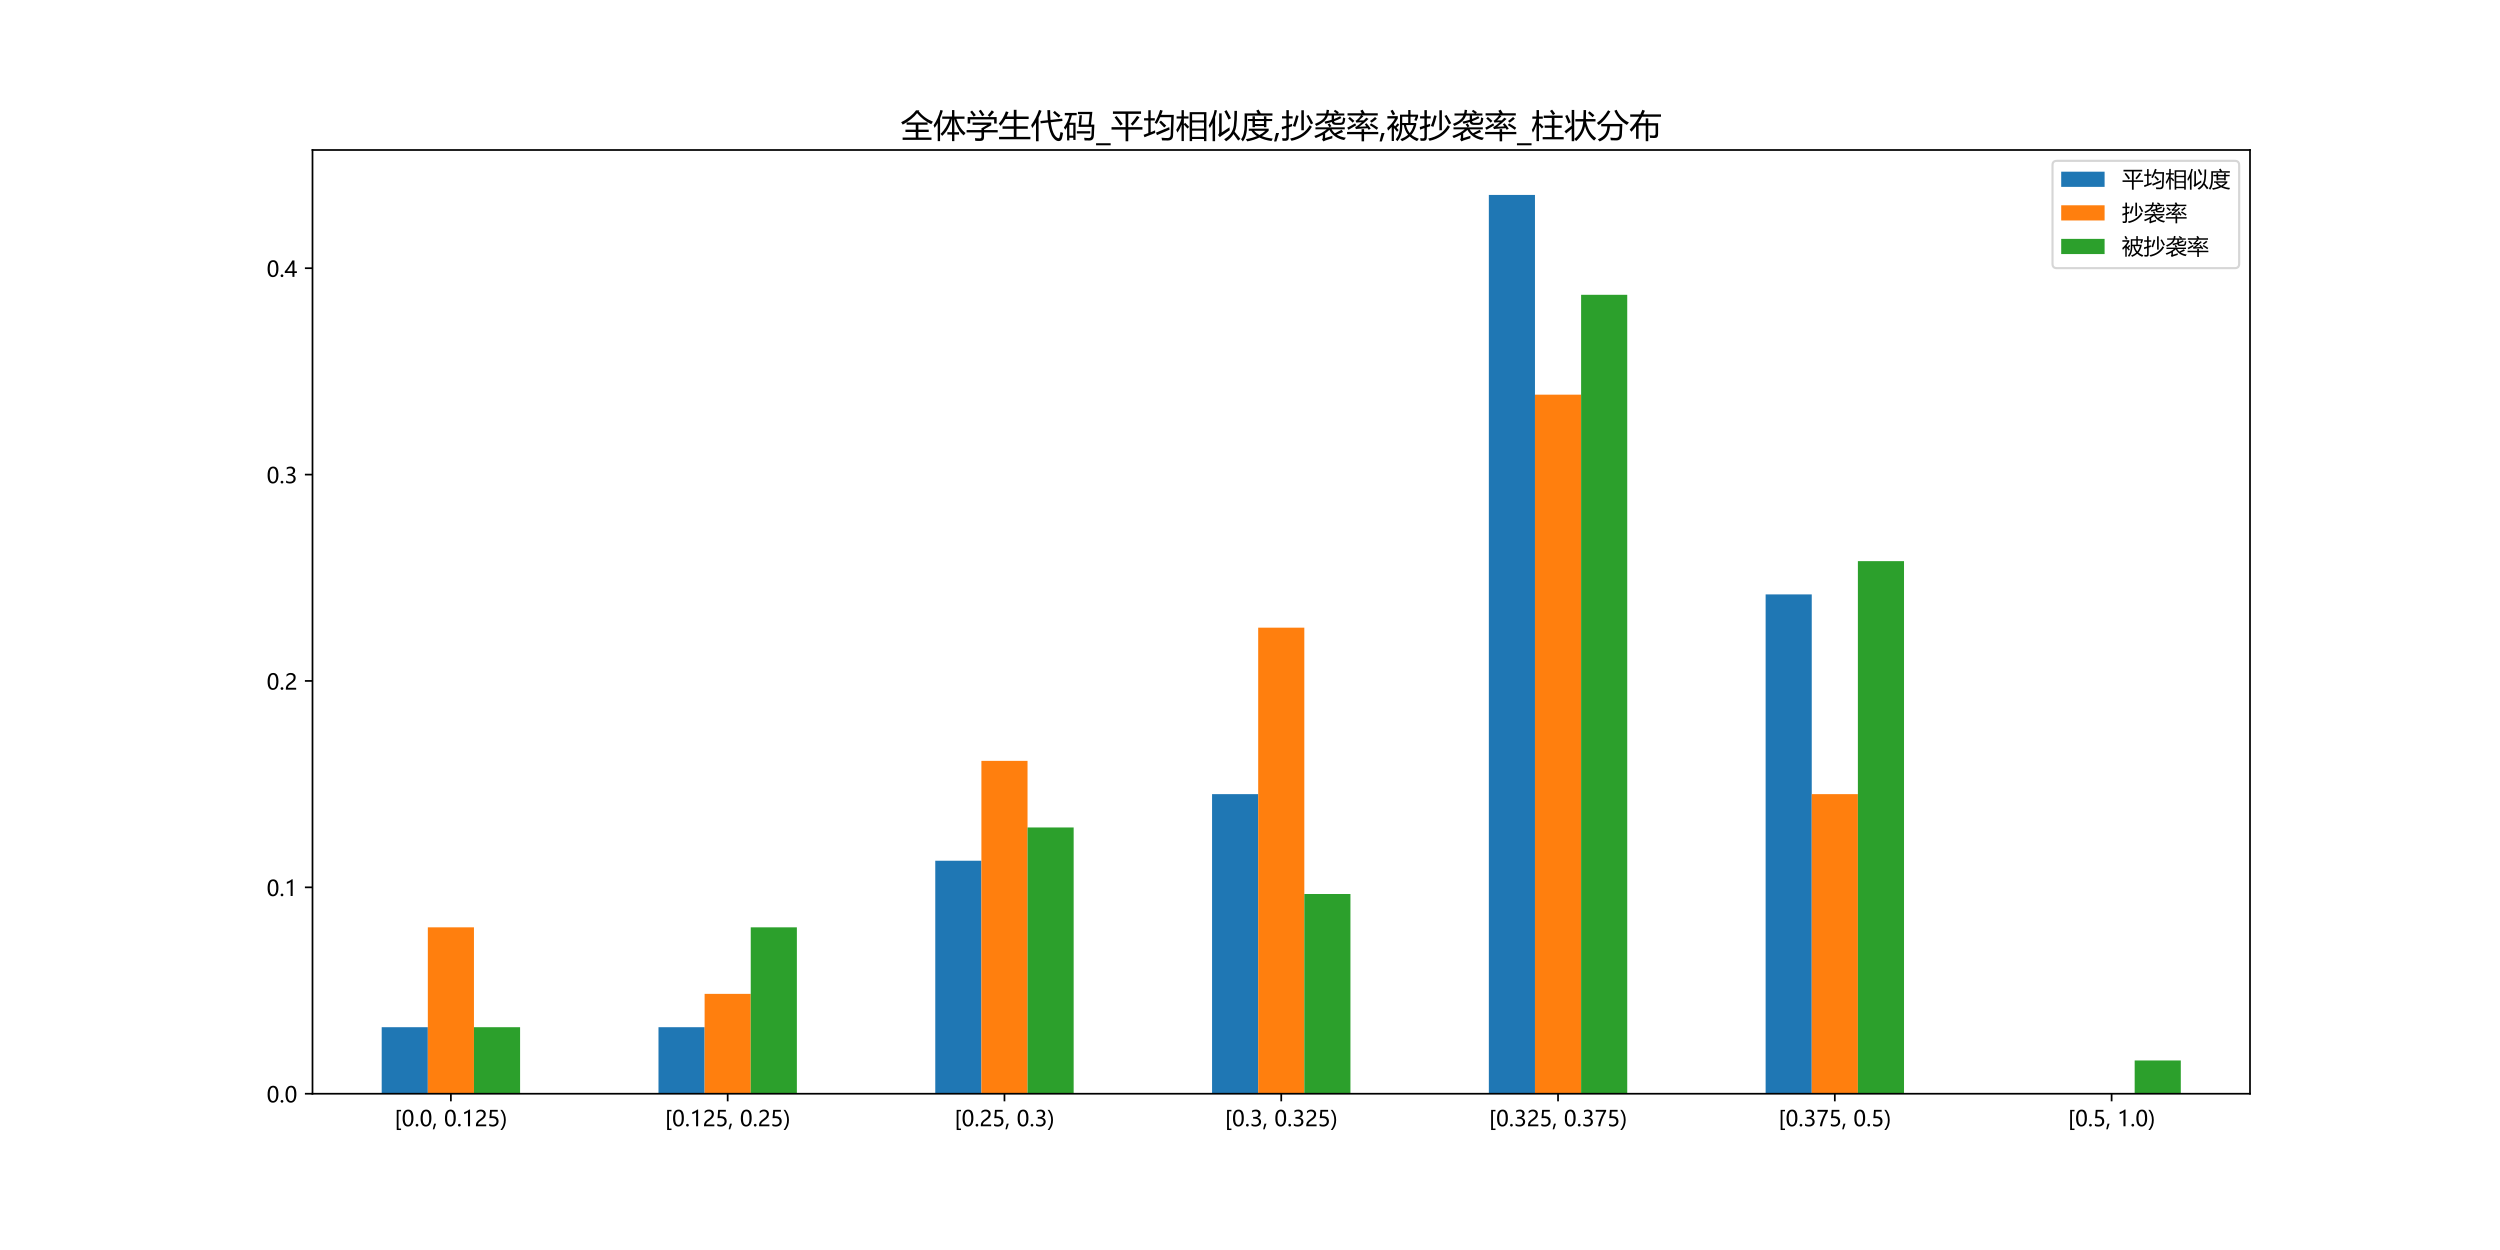 <?xml version="1.0" encoding="utf-8" standalone="no"?>
<!DOCTYPE svg PUBLIC "-//W3C//DTD SVG 1.1//EN"
  "http://www.w3.org/Graphics/SVG/1.1/DTD/svg11.dtd">
<!-- Created with matplotlib (https://matplotlib.org/) -->
<svg height="576pt" version="1.1" viewBox="0 0 1152 576" width="1152pt" xmlns="http://www.w3.org/2000/svg" xmlns:xlink="http://www.w3.org/1999/xlink">
 <defs>
  <style type="text/css">
*{stroke-linecap:butt;stroke-linejoin:round;}
  </style>
 </defs>
 <g id="figure_1">
  <g id="patch_1">
   <path d="M 0 576 
L 1152 576 
L 1152 0 
L 0 0 
z
" style="fill:#ffffff;"/>
  </g>
  <g id="axes_1">
   <g id="patch_2">
    <path d="M 144 504 
L 1036.8 504 
L 1036.8 69.12 
L 144 69.12 
z
" style="fill:#ffffff;"/>
   </g>
   <g id="patch_3">
    <path clip-path="url(#p6ca7e2635e)" d="M 175.886 504 
L 197.143 504 
L 197.143 473.321 
L 175.886 473.321 
z
" style="fill:#1f77b4;"/>
   </g>
   <g id="patch_4">
    <path clip-path="url(#p6ca7e2635e)" d="M 303.429 504 
L 324.686 504 
L 324.686 473.321 
L 303.429 473.321 
z
" style="fill:#1f77b4;"/>
   </g>
   <g id="patch_5">
    <path clip-path="url(#p6ca7e2635e)" d="M 430.971 504 
L 452.229 504 
L 452.229 396.622 
L 430.971 396.622 
z
" style="fill:#1f77b4;"/>
   </g>
   <g id="patch_6">
    <path clip-path="url(#p6ca7e2635e)" d="M 558.514 504 
L 579.771 504 
L 579.771 365.943 
L 558.514 365.943 
z
" style="fill:#1f77b4;"/>
   </g>
   <g id="patch_7">
    <path clip-path="url(#p6ca7e2635e)" d="M 686.057 504 
L 707.314 504 
L 707.314 89.829 
L 686.057 89.829 
z
" style="fill:#1f77b4;"/>
   </g>
   <g id="patch_8">
    <path clip-path="url(#p6ca7e2635e)" d="M 813.6 504 
L 834.857 504 
L 834.857 273.905 
L 813.6 273.905 
z
" style="fill:#1f77b4;"/>
   </g>
   <g id="patch_9">
    <path clip-path="url(#p6ca7e2635e)" d="M 941.143 504 
L 962.4 504 
L 962.4 504 
L 941.143 504 
z
" style="fill:#1f77b4;"/>
   </g>
   <g id="patch_10">
    <path clip-path="url(#p6ca7e2635e)" d="M 197.143 504 
L 218.4 504 
L 218.4 427.302 
L 197.143 427.302 
z
" style="fill:#ff7f0e;"/>
   </g>
   <g id="patch_11">
    <path clip-path="url(#p6ca7e2635e)" d="M 324.686 504 
L 345.943 504 
L 345.943 457.981 
L 324.686 457.981 
z
" style="fill:#ff7f0e;"/>
   </g>
   <g id="patch_12">
    <path clip-path="url(#p6ca7e2635e)" d="M 452.229 504 
L 473.486 504 
L 473.486 350.603 
L 452.229 350.603 
z
" style="fill:#ff7f0e;"/>
   </g>
   <g id="patch_13">
    <path clip-path="url(#p6ca7e2635e)" d="M 579.771 504 
L 601.029 504 
L 601.029 289.244 
L 579.771 289.244 
z
" style="fill:#ff7f0e;"/>
   </g>
   <g id="patch_14">
    <path clip-path="url(#p6ca7e2635e)" d="M 707.314 504 
L 728.571 504 
L 728.571 181.867 
L 707.314 181.867 
z
" style="fill:#ff7f0e;"/>
   </g>
   <g id="patch_15">
    <path clip-path="url(#p6ca7e2635e)" d="M 834.857 504 
L 856.114 504 
L 856.114 365.943 
L 834.857 365.943 
z
" style="fill:#ff7f0e;"/>
   </g>
   <g id="patch_16">
    <path clip-path="url(#p6ca7e2635e)" d="M 962.4 504 
L 983.657 504 
L 983.657 504 
L 962.4 504 
z
" style="fill:#ff7f0e;"/>
   </g>
   <g id="patch_17">
    <path clip-path="url(#p6ca7e2635e)" d="M 218.4 504 
L 239.657 504 
L 239.657 473.321 
L 218.4 473.321 
z
" style="fill:#2ca02c;"/>
   </g>
   <g id="patch_18">
    <path clip-path="url(#p6ca7e2635e)" d="M 345.943 504 
L 367.2 504 
L 367.2 427.302 
L 345.943 427.302 
z
" style="fill:#2ca02c;"/>
   </g>
   <g id="patch_19">
    <path clip-path="url(#p6ca7e2635e)" d="M 473.486 504 
L 494.743 504 
L 494.743 381.283 
L 473.486 381.283 
z
" style="fill:#2ca02c;"/>
   </g>
   <g id="patch_20">
    <path clip-path="url(#p6ca7e2635e)" d="M 601.029 504 
L 622.286 504 
L 622.286 411.962 
L 601.029 411.962 
z
" style="fill:#2ca02c;"/>
   </g>
   <g id="patch_21">
    <path clip-path="url(#p6ca7e2635e)" d="M 728.571 504 
L 749.829 504 
L 749.829 135.848 
L 728.571 135.848 
z
" style="fill:#2ca02c;"/>
   </g>
   <g id="patch_22">
    <path clip-path="url(#p6ca7e2635e)" d="M 856.114 504 
L 877.371 504 
L 877.371 258.565 
L 856.114 258.565 
z
" style="fill:#2ca02c;"/>
   </g>
   <g id="patch_23">
    <path clip-path="url(#p6ca7e2635e)" d="M 983.657 504 
L 1004.914 504 
L 1004.914 488.66 
L 983.657 488.66 
z
" style="fill:#2ca02c;"/>
   </g>
   <g id="matplotlib.axis_1">
    <g id="xtick_1">
     <g id="line2d_1">
      <defs>
       <path d="M 0 0 
L 0 3.5 
" id="m7841e64295" style="stroke:#000000;stroke-width:0.8;"/>
      </defs>
      <g>
       <use style="stroke:#000000;stroke-width:0.8;" x="207.771" xlink:href="#m7841e64295" y="504"/>
      </g>
     </g>
     <g id="text_1">
      <!-- [0.0, 0.125) -->
      <defs>
       <path d="M 30.609 -17.188 
L 10.641 -17.188 
L 10.641 75.641 
L 30.609 75.641 
L 30.609 68.844 
L 19.047 68.844 
L 19.047 -10.453 
L 30.609 -10.453 
z
" id="MicrosoftYaHei-91"/>
       <path d="M 4.438 36.328 
Q 4.438 56.344 11.078 66.625 
Q 17.719 76.906 30.328 76.906 
Q 54.344 76.906 54.344 38.141 
Q 54.344 19 47.578 8.859 
Q 40.828 -1.266 28.609 -1.266 
Q 17.094 -1.266 10.766 8.344 
Q 4.438 17.969 4.438 36.328 
z
M 14.203 36.766 
Q 14.203 6.641 29.5 6.641 
Q 44.531 6.641 44.531 37.25 
Q 44.531 68.953 29.781 68.953 
Q 14.203 68.953 14.203 36.766 
z
" id="MicrosoftYaHei-48"/>
       <path d="M 5.812 5.031 
Q 5.812 7.672 7.609 9.469 
Q 9.422 11.281 12.109 11.281 
Q 14.844 11.281 16.641 9.453 
Q 18.453 7.625 18.453 5.031 
Q 18.453 2.484 16.641 0.656 
Q 14.844 -1.172 12.062 -1.172 
Q 9.375 -1.172 7.594 0.656 
Q 5.812 2.484 5.812 5.031 
z
" id="MicrosoftYaHei-46"/>
       <path d="M 17.328 12.156 
L 8.984 -13.875 
L 2.047 -13.875 
L 8.109 12.156 
z
" id="MicrosoftYaHei-44"/>
       <path id="MicrosoftYaHei-32"/>
       <path d="M 27.828 0 
L 27.828 64.703 
Q 25.594 62.453 20.234 59.672 
Q 14.891 56.891 10.359 55.766 
L 10.359 65.141 
Q 16.359 66.797 23.188 70.438 
Q 30.031 74.078 33.688 77.297 
L 37.312 77.297 
L 37.312 0 
z
" id="MicrosoftYaHei-49"/>
       <path d="M 41.656 55.812 
Q 41.656 61.922 37.797 65.406 
Q 33.938 68.891 27.297 68.891 
Q 22.609 68.891 17.812 66.5 
Q 13.031 64.109 8.891 59.672 
L 8.891 68.953 
Q 12.594 72.797 17.297 74.844 
Q 22.016 76.906 28.375 76.906 
Q 38.625 76.906 44.875 71.406 
Q 51.125 65.922 51.125 56.547 
Q 51.125 48.188 47.281 42.078 
Q 43.453 35.984 34.188 29.594 
Q 24.703 23.047 21.5 20.219 
Q 18.312 17.391 17.031 14.797 
Q 15.766 12.203 15.766 8.5 
L 53.375 8.5 
L 53.375 0 
L 5.812 0 
L 5.812 3.766 
Q 5.812 10.297 7.594 14.859 
Q 9.375 19.438 13.469 23.75 
Q 17.578 28.078 26.266 34.125 
Q 35.156 40.375 38.406 45.094 
Q 41.656 49.812 41.656 55.812 
z
" id="MicrosoftYaHei-50"/>
       <path d="M 51.469 23.344 
Q 51.469 12.25 44.109 5.469 
Q 36.766 -1.312 24.359 -1.312 
Q 13.719 -1.312 8.5 1.859 
L 8.5 11.625 
Q 16.156 6.641 24.125 6.641 
Q 32.031 6.641 36.891 11 
Q 41.75 15.375 41.75 22.609 
Q 41.75 29.828 36.688 33.859 
Q 31.641 37.891 22.406 37.891 
Q 15.281 37.891 9.578 37.25 
L 12.359 75.641 
L 47.703 75.641 
L 47.703 67.234 
L 20.406 67.234 
L 18.844 45.797 
L 25.734 46.094 
Q 37.75 46.094 44.609 40.109 
Q 51.469 34.125 51.469 23.344 
z
" id="MicrosoftYaHei-53"/>
       <path d="M 1.219 -17.188 
Q 17.672 2.547 17.672 28.953 
Q 17.672 55.422 1.125 75.641 
L 9.625 75.641 
Q 26.125 56.297 26.125 28.859 
Q 26.125 1.422 9.625 -17.188 
z
" id="MicrosoftYaHei-41"/>
      </defs>
      <g transform="translate(181.747 518.994)scale(0.1 -0.1)">
       <use xlink:href="#MicrosoftYaHei-91"/>
       <use x="33.398" xlink:href="#MicrosoftYaHei-48"/>
       <use x="92.041" xlink:href="#MicrosoftYaHei-46"/>
       <use x="116.113" xlink:href="#MicrosoftYaHei-48"/>
       <use x="174.756" xlink:href="#MicrosoftYaHei-44"/>
       <use x="198.828" xlink:href="#MicrosoftYaHei-32"/>
       <use x="228.418" xlink:href="#MicrosoftYaHei-48"/>
       <use x="287.061" xlink:href="#MicrosoftYaHei-46"/>
       <use x="311.133" xlink:href="#MicrosoftYaHei-49"/>
       <use x="369.775" xlink:href="#MicrosoftYaHei-50"/>
       <use x="428.418" xlink:href="#MicrosoftYaHei-53"/>
       <use x="487.061" xlink:href="#MicrosoftYaHei-41"/>
      </g>
     </g>
    </g>
    <g id="xtick_2">
     <g id="line2d_2">
      <g>
       <use style="stroke:#000000;stroke-width:0.8;" x="335.314" xlink:href="#m7841e64295" y="504"/>
      </g>
     </g>
     <g id="text_2">
      <!-- [0.125, 0.25) -->
      <g transform="translate(306.358 518.994)scale(0.1 -0.1)">
       <use xlink:href="#MicrosoftYaHei-91"/>
       <use x="33.398" xlink:href="#MicrosoftYaHei-48"/>
       <use x="92.041" xlink:href="#MicrosoftYaHei-46"/>
       <use x="116.113" xlink:href="#MicrosoftYaHei-49"/>
       <use x="174.756" xlink:href="#MicrosoftYaHei-50"/>
       <use x="233.398" xlink:href="#MicrosoftYaHei-53"/>
       <use x="292.041" xlink:href="#MicrosoftYaHei-44"/>
       <use x="316.113" xlink:href="#MicrosoftYaHei-32"/>
       <use x="345.703" xlink:href="#MicrosoftYaHei-48"/>
       <use x="404.346" xlink:href="#MicrosoftYaHei-46"/>
       <use x="428.418" xlink:href="#MicrosoftYaHei-50"/>
       <use x="487.061" xlink:href="#MicrosoftYaHei-53"/>
       <use x="545.703" xlink:href="#MicrosoftYaHei-41"/>
      </g>
     </g>
    </g>
    <g id="xtick_3">
     <g id="line2d_3">
      <g>
       <use style="stroke:#000000;stroke-width:0.8;" x="462.857" xlink:href="#m7841e64295" y="504"/>
      </g>
     </g>
     <g id="text_3">
      <!-- [0.25, 0.3) -->
      <defs>
       <path d="M 6.984 12.641 
Q 14.75 6.641 24.516 6.641 
Q 32.328 6.641 36.891 10.469 
Q 41.453 14.312 41.453 20.75 
Q 41.453 35.109 20.906 35.109 
L 14.594 35.109 
L 14.594 43.016 
L 20.609 43.016 
Q 38.812 43.016 38.812 56.5 
Q 38.812 68.953 24.906 68.953 
Q 16.938 68.953 9.906 63.578 
L 9.906 72.609 
Q 17.328 76.906 27.25 76.906 
Q 36.922 76.906 42.781 71.844 
Q 48.641 66.797 48.641 58.734 
Q 48.641 43.891 33.5 39.656 
L 33.5 39.453 
Q 41.703 38.578 46.453 33.672 
Q 51.219 28.766 51.219 21.438 
Q 51.219 11.234 43.875 4.984 
Q 36.531 -1.266 24.312 -1.266 
Q 13.578 -1.266 6.984 2.734 
z
" id="MicrosoftYaHei-51"/>
      </defs>
      <g transform="translate(439.765 518.994)scale(0.1 -0.1)">
       <use xlink:href="#MicrosoftYaHei-91"/>
       <use x="33.398" xlink:href="#MicrosoftYaHei-48"/>
       <use x="92.041" xlink:href="#MicrosoftYaHei-46"/>
       <use x="116.113" xlink:href="#MicrosoftYaHei-50"/>
       <use x="174.756" xlink:href="#MicrosoftYaHei-53"/>
       <use x="233.398" xlink:href="#MicrosoftYaHei-44"/>
       <use x="257.471" xlink:href="#MicrosoftYaHei-32"/>
       <use x="287.061" xlink:href="#MicrosoftYaHei-48"/>
       <use x="345.703" xlink:href="#MicrosoftYaHei-46"/>
       <use x="369.775" xlink:href="#MicrosoftYaHei-51"/>
       <use x="428.418" xlink:href="#MicrosoftYaHei-41"/>
      </g>
     </g>
    </g>
    <g id="xtick_4">
     <g id="line2d_4">
      <g>
       <use style="stroke:#000000;stroke-width:0.8;" x="590.4" xlink:href="#m7841e64295" y="504"/>
      </g>
     </g>
     <g id="text_4">
      <!-- [0.3, 0.325) -->
      <g transform="translate(564.376 518.994)scale(0.1 -0.1)">
       <use xlink:href="#MicrosoftYaHei-91"/>
       <use x="33.398" xlink:href="#MicrosoftYaHei-48"/>
       <use x="92.041" xlink:href="#MicrosoftYaHei-46"/>
       <use x="116.113" xlink:href="#MicrosoftYaHei-51"/>
       <use x="174.756" xlink:href="#MicrosoftYaHei-44"/>
       <use x="198.828" xlink:href="#MicrosoftYaHei-32"/>
       <use x="228.418" xlink:href="#MicrosoftYaHei-48"/>
       <use x="287.061" xlink:href="#MicrosoftYaHei-46"/>
       <use x="311.133" xlink:href="#MicrosoftYaHei-51"/>
       <use x="369.775" xlink:href="#MicrosoftYaHei-50"/>
       <use x="428.418" xlink:href="#MicrosoftYaHei-53"/>
       <use x="487.061" xlink:href="#MicrosoftYaHei-41"/>
      </g>
     </g>
    </g>
    <g id="xtick_5">
     <g id="line2d_5">
      <g>
       <use style="stroke:#000000;stroke-width:0.8;" x="717.943" xlink:href="#m7841e64295" y="504"/>
      </g>
     </g>
     <g id="text_5">
      <!-- [0.325, 0.375) -->
      <defs>
       <path d="M 53.469 69.734 
Q 41.547 48.922 34.734 31.219 
Q 27.938 13.531 26.312 0 
L 16.359 0 
Q 18.172 13.328 24.906 30.422 
Q 31.641 47.516 42.922 67.188 
L 5.422 67.188 
L 5.422 75.641 
L 53.469 75.641 
z
" id="MicrosoftYaHei-55"/>
      </defs>
      <g transform="translate(686.055 518.994)scale(0.1 -0.1)">
       <use xlink:href="#MicrosoftYaHei-91"/>
       <use x="33.398" xlink:href="#MicrosoftYaHei-48"/>
       <use x="92.041" xlink:href="#MicrosoftYaHei-46"/>
       <use x="116.113" xlink:href="#MicrosoftYaHei-51"/>
       <use x="174.756" xlink:href="#MicrosoftYaHei-50"/>
       <use x="233.398" xlink:href="#MicrosoftYaHei-53"/>
       <use x="292.041" xlink:href="#MicrosoftYaHei-44"/>
       <use x="316.113" xlink:href="#MicrosoftYaHei-32"/>
       <use x="345.703" xlink:href="#MicrosoftYaHei-48"/>
       <use x="404.346" xlink:href="#MicrosoftYaHei-46"/>
       <use x="428.418" xlink:href="#MicrosoftYaHei-51"/>
       <use x="487.061" xlink:href="#MicrosoftYaHei-55"/>
       <use x="545.703" xlink:href="#MicrosoftYaHei-53"/>
       <use x="604.346" xlink:href="#MicrosoftYaHei-41"/>
      </g>
     </g>
    </g>
    <g id="xtick_6">
     <g id="line2d_6">
      <g>
       <use style="stroke:#000000;stroke-width:0.8;" x="845.486" xlink:href="#m7841e64295" y="504"/>
      </g>
     </g>
     <g id="text_6">
      <!-- [0.375, 0.5) -->
      <g transform="translate(819.461 518.994)scale(0.1 -0.1)">
       <use xlink:href="#MicrosoftYaHei-91"/>
       <use x="33.398" xlink:href="#MicrosoftYaHei-48"/>
       <use x="92.041" xlink:href="#MicrosoftYaHei-46"/>
       <use x="116.113" xlink:href="#MicrosoftYaHei-51"/>
       <use x="174.756" xlink:href="#MicrosoftYaHei-55"/>
       <use x="233.398" xlink:href="#MicrosoftYaHei-53"/>
       <use x="292.041" xlink:href="#MicrosoftYaHei-44"/>
       <use x="316.113" xlink:href="#MicrosoftYaHei-32"/>
       <use x="345.703" xlink:href="#MicrosoftYaHei-48"/>
       <use x="404.346" xlink:href="#MicrosoftYaHei-46"/>
       <use x="428.418" xlink:href="#MicrosoftYaHei-53"/>
       <use x="487.061" xlink:href="#MicrosoftYaHei-41"/>
      </g>
     </g>
    </g>
    <g id="xtick_7">
     <g id="line2d_7">
      <g>
       <use style="stroke:#000000;stroke-width:0.8;" x="973.029" xlink:href="#m7841e64295" y="504"/>
      </g>
     </g>
     <g id="text_7">
      <!-- [0.5, 1.0) -->
      <g transform="translate(952.868 518.994)scale(0.1 -0.1)">
       <use xlink:href="#MicrosoftYaHei-91"/>
       <use x="33.398" xlink:href="#MicrosoftYaHei-48"/>
       <use x="92.041" xlink:href="#MicrosoftYaHei-46"/>
       <use x="116.113" xlink:href="#MicrosoftYaHei-53"/>
       <use x="174.756" xlink:href="#MicrosoftYaHei-44"/>
       <use x="198.828" xlink:href="#MicrosoftYaHei-32"/>
       <use x="228.418" xlink:href="#MicrosoftYaHei-49"/>
       <use x="287.061" xlink:href="#MicrosoftYaHei-46"/>
       <use x="311.133" xlink:href="#MicrosoftYaHei-48"/>
       <use x="369.775" xlink:href="#MicrosoftYaHei-41"/>
      </g>
     </g>
    </g>
   </g>
   <g id="matplotlib.axis_2">
    <g id="ytick_1">
     <g id="line2d_8">
      <defs>
       <path d="M 0 0 
L -3.5 0 
" id="mbe860b60ee" style="stroke:#000000;stroke-width:0.8;"/>
      </defs>
      <g>
       <use style="stroke:#000000;stroke-width:0.8;" x="144" xlink:href="#mbe860b60ee" y="504"/>
      </g>
     </g>
     <g id="text_8">
      <!-- 0.0 -->
      <g transform="translate(122.864 507.997)scale(0.1 -0.1)">
       <use xlink:href="#MicrosoftYaHei-48"/>
       <use x="58.643" xlink:href="#MicrosoftYaHei-46"/>
       <use x="82.715" xlink:href="#MicrosoftYaHei-48"/>
      </g>
     </g>
    </g>
    <g id="ytick_2">
     <g id="line2d_9">
      <g>
       <use style="stroke:#000000;stroke-width:0.8;" x="144" xlink:href="#mbe860b60ee" y="408.894"/>
      </g>
     </g>
     <g id="text_9">
      <!-- 0.1 -->
      <g transform="translate(122.864 412.891)scale(0.1 -0.1)">
       <use xlink:href="#MicrosoftYaHei-48"/>
       <use x="58.643" xlink:href="#MicrosoftYaHei-46"/>
       <use x="82.715" xlink:href="#MicrosoftYaHei-49"/>
      </g>
     </g>
    </g>
    <g id="ytick_3">
     <g id="line2d_10">
      <g>
       <use style="stroke:#000000;stroke-width:0.8;" x="144" xlink:href="#mbe860b60ee" y="313.788"/>
      </g>
     </g>
     <g id="text_10">
      <!-- 0.2 -->
      <g transform="translate(122.864 317.785)scale(0.1 -0.1)">
       <use xlink:href="#MicrosoftYaHei-48"/>
       <use x="58.643" xlink:href="#MicrosoftYaHei-46"/>
       <use x="82.715" xlink:href="#MicrosoftYaHei-50"/>
      </g>
     </g>
    </g>
    <g id="ytick_4">
     <g id="line2d_11">
      <g>
       <use style="stroke:#000000;stroke-width:0.8;" x="144" xlink:href="#mbe860b60ee" y="218.682"/>
      </g>
     </g>
     <g id="text_11">
      <!-- 0.3 -->
      <g transform="translate(122.864 222.679)scale(0.1 -0.1)">
       <use xlink:href="#MicrosoftYaHei-48"/>
       <use x="58.643" xlink:href="#MicrosoftYaHei-46"/>
       <use x="82.715" xlink:href="#MicrosoftYaHei-51"/>
      </g>
     </g>
    </g>
    <g id="ytick_5">
     <g id="line2d_12">
      <g>
       <use style="stroke:#000000;stroke-width:0.8;" x="144" xlink:href="#mbe860b60ee" y="123.576"/>
      </g>
     </g>
     <g id="text_12">
      <!-- 0.4 -->
      <defs>
       <path d="M 45.406 75.641 
L 45.406 25.688 
L 56.734 25.688 
L 56.734 17.781 
L 45.406 17.781 
L 45.406 0 
L 36.141 0 
L 36.141 17.781 
L 0.828 17.781 
L 0.828 25.25 
Q 10.25 35.844 19.766 49.656 
Q 29.297 63.484 35.5 75.641 
z
M 11.578 25.688 
L 36.141 25.688 
L 36.141 61.719 
Q 31.062 52.594 25.25 44.016 
Q 19.438 35.453 11.578 25.688 
z
" id="MicrosoftYaHei-52"/>
      </defs>
      <g transform="translate(122.864 127.573)scale(0.1 -0.1)">
       <use xlink:href="#MicrosoftYaHei-48"/>
       <use x="58.643" xlink:href="#MicrosoftYaHei-46"/>
       <use x="82.715" xlink:href="#MicrosoftYaHei-52"/>
      </g>
     </g>
    </g>
   </g>
   <g id="patch_24">
    <path d="M 144 504 
L 144 69.12 
" style="fill:none;stroke:#000000;stroke-linecap:square;stroke-linejoin:miter;stroke-width:0.8;"/>
   </g>
   <g id="patch_25">
    <path d="M 1036.8 504 
L 1036.8 69.12 
" style="fill:none;stroke:#000000;stroke-linecap:square;stroke-linejoin:miter;stroke-width:0.8;"/>
   </g>
   <g id="patch_26">
    <path d="M 144 504 
L 1036.8 504 
" style="fill:none;stroke:#000000;stroke-linecap:square;stroke-linejoin:miter;stroke-width:0.8;"/>
   </g>
   <g id="patch_27">
    <path d="M 144 69.12 
L 1036.8 69.12 
" style="fill:none;stroke:#000000;stroke-linecap:square;stroke-linejoin:miter;stroke-width:0.8;"/>
   </g>
   <g id="text_13">
    <!-- 全体学生代码_平均相似度,抄袭率,被抄袭率_柱状分布 -->
    <defs>
     <path d="M 5.766 -1.609 
L 46.094 -1.609 
L 46.094 15.375 
L 14.453 15.375 
L 14.453 22.516 
L 46.094 22.516 
L 46.094 37.547 
L 18.062 37.547 
L 18.062 44.672 
L 82.328 44.672 
L 82.328 37.547 
L 54.203 37.547 
L 54.203 22.516 
L 85.938 22.516 
L 85.938 15.375 
L 54.203 15.375 
L 54.203 -1.609 
L 94.438 -1.609 
L 94.438 -8.844 
L 5.766 -8.844 
z
M 57.125 81.781 
L 55.172 79.344 
Q 71.578 57.859 98.734 47.016 
Q 95.703 42.719 93.562 39.203 
Q 67.781 51.906 50.297 73.297 
Q 35.359 53.953 6.156 37.938 
Q 4.203 41.266 1.266 45.266 
Q 31.453 60.406 46.875 81.781 
z
" id="MicrosoftYaHei-20840"/>
     <path d="M 99.219 12.156 
Q 95.906 8.156 93.453 4.938 
Q 73.922 19.969 64.75 55.812 
L 64.75 14.594 
L 79.109 14.594 
L 79.109 7.562 
L 64.75 7.562 
L 64.75 -12.844 
L 57.516 -12.844 
L 57.516 7.562 
L 43.172 7.562 
L 43.172 14.594 
L 57.516 14.594 
L 57.516 55.812 
L 57.281 55.812 
Q 48.188 22.078 27.344 3.375 
Q 25.094 6.203 22.172 9.516 
Q 41.016 26.766 50.391 55.812 
L 27.438 55.812 
L 27.438 62.844 
L 57.516 62.844 
L 57.516 82.766 
L 64.75 82.766 
L 64.75 62.844 
L 95.906 62.844 
L 95.906 55.812 
L 71.047 55.812 
Q 80.375 25.438 99.219 12.156 
z
M 0.875 35.891 
Q 15.047 56.594 21.969 83.062 
L 29.391 80.906 
Q 25.594 68.453 20.797 57.516 
L 20.797 -12.75 
L 13.578 -12.75 
L 13.578 42.828 
Q 9.188 34.859 4.203 27.875 
Q 2.734 31.891 0.875 35.891 
z
" id="MicrosoftYaHei-20307"/>
     <path d="M 2.25 21.234 
L 47.953 21.234 
L 47.953 26.703 
L 66.609 37.25 
L 20.703 37.25 
L 20.703 44.391 
L 78.031 44.391 
L 78.031 36.188 
L 55.859 23.391 
L 55.859 21.234 
L 97.859 21.234 
L 97.859 14.109 
L 55.859 14.109 
L 55.859 -0.641 
Q 55.859 -12.156 44.234 -12.156 
Q 37.797 -12.156 29.109 -11.969 
Q 28.812 -8.641 27.938 -3.656 
Q 35.75 -4.438 42.875 -4.547 
Q 47.953 -4.641 47.953 0.828 
L 47.953 14.109 
L 2.25 14.109 
z
M 5.562 61.078 
L 94.625 61.078 
L 94.625 41.359 
L 86.922 41.359 
L 86.922 53.953 
L 13.281 53.953 
L 13.281 41.359 
L 5.562 41.359 
z
M 67.391 66.75 
Q 73.922 73.781 79.688 81.891 
L 86.719 76.703 
Q 80.375 69.484 73.141 61.578 
z
M 39.656 79.938 
L 46 83.641 
Q 51.953 75.828 57.031 67.719 
L 50 63.719 
Q 45.703 71.344 39.656 79.938 
z
M 13.281 77 
L 19.047 81.203 
Q 25 74.656 30.766 67.047 
L 24.125 62.359 
Q 18.656 70.656 13.281 77 
z
" id="MicrosoftYaHei-23398"/>
     <path d="M 1.953 0.25 
L 47.266 0.25 
L 47.266 25.141 
L 12.703 25.141 
L 12.703 32.672 
L 47.266 32.672 
L 47.266 55.219 
L 21.484 55.219 
Q 14.984 43.5 6.547 34.031 
Q 4.5 37.25 1.266 40.875 
Q 15.047 56.297 23.047 78.562 
L 31.062 76.422 
Q 28.469 69.281 25.344 62.75 
L 47.266 62.75 
L 47.266 83.453 
L 55.672 83.453 
L 55.672 62.75 
L 92.969 62.75 
L 92.969 55.219 
L 55.672 55.219 
L 55.672 32.672 
L 90.234 32.672 
L 90.234 25.141 
L 55.672 25.141 
L 55.672 0.25 
L 98.25 0.25 
L 98.25 -7.078 
L 1.953 -7.078 
z
" id="MicrosoftYaHei-29983"/>
     <path d="M 28.906 49.078 
L 52 51.609 
Q 50.828 64.016 50.391 82.562 
L 58.891 82.562 
Q 58.688 67.969 60.109 52.484 
L 95.906 56.391 
L 96.781 49.172 
L 60.891 45.219 
Q 66.406 4.781 82.125 -3.266 
Q 86.422 -5.031 87.703 -0.438 
Q 89.547 6.5 90.828 15.281 
Q 94.922 13.531 98.641 12.453 
Q 97.172 2.984 95.125 -4.344 
Q 92.484 -12.844 84.672 -12.641 
Q 76.266 -12.359 68.656 -2.594 
Q 57.328 10.594 52.875 44.344 
L 30.078 41.844 
z
M 0.594 36.281 
Q 15.828 56.781 24.703 83.156 
L 32.516 80.422 
Q 28.172 69.047 23.438 59.281 
L 23.438 -13.141 
L 15.438 -13.141 
L 15.438 44.281 
Q 9.859 34.969 3.906 27.484 
Q 2.547 31.5 0.594 36.281 
z
M 67.875 74.859 
L 72.953 80.031 
Q 81.547 73.484 90.531 65.484 
L 84.578 59.422 
Q 76.375 67.828 67.875 74.859 
z
" id="MicrosoftYaHei-20195"/>
     <path d="M 1.172 28.953 
Q 13.094 45.453 18.406 66.656 
L 4 66.656 
L 4 73.875 
L 40.531 73.875 
L 40.531 66.656 
L 25.922 66.656 
Q 22.859 54.391 18.109 43.797 
L 37.016 43.797 
L 37.016 -9.125 
L 30.078 -9.125 
L 30.078 -2.391 
L 17.875 -2.391 
L 17.875 -10.406 
L 10.938 -10.406 
L 10.938 30.281 
Q 8.344 26.125 5.469 22.312 
Q 4 25.047 1.172 28.953 
z
M 56.641 66.656 
L 54.109 38.031 
L 77.094 38.031 
L 80.375 70.172 
L 44.344 70.172 
L 44.344 77.203 
L 88.578 77.203 
L 84.469 38.031 
L 94.828 38.031 
Q 94.047 18.219 93.266 3.656 
Q 92.391 -10.891 79.391 -10.891 
Q 72.859 -10.891 64.75 -10.594 
Q 64.156 -6.984 63.375 -2.484 
Q 71.297 -3.375 77.641 -3.375 
Q 85.156 -3.375 85.75 4.938 
Q 86.531 15.766 86.922 31 
L 46.188 31 
L 49.219 66.656 
z
M 30.078 37.156 
L 17.875 37.156 
L 17.875 4.047 
L 30.078 4.047 
z
M 40.922 17.828 
L 82.125 17.828 
L 82.125 10.797 
L 40.922 10.797 
z
" id="MicrosoftYaHei-30721"/>
     <path d="M 44.828 -25.531 
L 0 -25.531 
L 0 -19.234 
L 44.828 -19.234 
z
" id="MicrosoftYaHei-95"/>
     <path d="M 2.641 30.219 
L 45.906 30.219 
L 45.906 71.047 
L 7.031 71.047 
L 7.031 78.562 
L 93.359 78.562 
L 93.359 71.047 
L 54.109 71.047 
L 54.109 30.219 
L 97.656 30.219 
L 97.656 22.703 
L 54.109 22.703 
L 54.109 -13.234 
L 45.906 -13.234 
L 45.906 22.703 
L 2.641 22.703 
z
M 61.719 39.984 
Q 72.469 51.312 81.062 64.984 
L 88.375 60.297 
Q 77.344 45.172 67.781 34.906 
z
M 12.016 60.297 
L 18.172 64.594 
Q 29.109 51.812 37.016 39.891 
L 30.078 34.719 
Q 22.562 46.922 12.016 60.297 
z
" id="MicrosoftYaHei-24179"/>
     <path d="M 35.062 43.797 
Q 45.797 61.766 52.156 83.156 
L 59.969 80.812 
Q 57.672 74.125 55.172 67.922 
L 93.953 67.922 
Q 92.578 16.453 91.797 4.641 
Q 91.109 -10.891 75.094 -10.891 
Q 65.438 -10.891 57.906 -10.5 
Q 57.328 -6.594 56.344 -2.203 
L 56.641 -2.203 
Q 66.406 -3.266 74.609 -3.266 
Q 83.594 -3.266 84.281 5.906 
Q 85.25 22.609 86.141 60.797 
L 52.203 60.797 
Q 47.312 49.562 41.797 40.188 
Q 38.766 42.047 35.062 43.797 
z
M 1.266 6.688 
Q 8.734 9.375 15.719 12.016 
L 15.719 50.828 
L 2.641 50.828 
L 2.641 57.766 
L 15.719 57.766 
L 15.719 82.172 
L 22.953 82.172 
L 22.953 57.766 
L 35.641 57.766 
L 35.641 50.828 
L 22.953 50.828 
L 22.953 14.797 
Q 30.031 17.578 36.531 20.359 
Q 36.719 15.484 37.016 12.25 
Q 21.297 6.297 3.906 -0.828 
z
M 39.266 13.328 
Q 58.891 21.141 79.984 30.219 
Q 80.469 25.641 81.062 22.406 
Q 62.984 14.797 42.281 5.609 
z
M 49.031 45.453 
L 54.391 50.25 
Q 62.891 42.438 70.797 34.625 
L 64.453 29.047 
Q 56.938 37.641 49.031 45.453 
z
" id="MicrosoftYaHei-22343"/>
     <path d="M 42.781 76.422 
L 94.141 76.422 
L 94.141 -12.844 
L 86.719 -12.844 
L 86.719 -6.203 
L 50.203 -6.203 
L 50.203 -12.844 
L 42.781 -12.844 
z
M 1.469 22.016 
Q 12.25 37.062 17.625 56.594 
L 2.641 56.594 
L 2.641 63.141 
L 17.781 63.141 
L 17.781 82.562 
L 24.906 82.562 
L 24.906 63.141 
L 39.156 63.141 
L 39.156 56.594 
L 24.906 56.594 
L 24.906 39.594 
L 28.812 43.609 
Q 35.547 37.062 41.219 31 
L 35.938 25.828 
Q 30.562 32.172 24.906 38.188 
L 24.906 -12.641 
L 17.781 -12.641 
L 17.781 38.188 
Q 12.5 23.688 4.984 13.531 
Q 3.516 17.719 1.469 22.016 
z
M 50.203 0.438 
L 86.719 0.438 
L 86.719 19.391 
L 50.203 19.391 
z
M 86.719 69.781 
L 50.203 69.781 
L 50.203 51.031 
L 86.719 51.031 
z
M 50.203 25.828 
L 86.719 25.828 
L 86.719 44.578 
L 50.203 44.578 
z
" id="MicrosoftYaHei-30456"/>
     <path d="M 80.281 80.125 
L 88.094 80.125 
Q 88.094 49.266 85.938 34.031 
Q 84.625 24.312 80.953 16.016 
Q 91.266 3.766 98.734 -5.516 
L 91.703 -10.984 
Q 85.453 -1.516 77.391 9.078 
Q 69.484 -4.156 54.688 -13.234 
Q 52.156 -10.203 48.641 -6.781 
Q 73.922 6.688 78.328 35.203 
Q 80.281 47.516 80.281 80.125 
z
M 1.266 35.594 
Q 14.453 57.953 19.438 83.062 
L 26.656 81.5 
Q 24.219 71 20.797 61.188 
L 20.797 -12.938 
L 13.188 -12.938 
L 13.188 42.922 
Q 9.281 34.859 4.594 27.297 
Q 3.031 31.5 1.266 35.594 
z
M 65.047 29.734 
Q 65.438 23.969 65.828 20.562 
Q 54.781 13.531 40.438 3.656 
Q 37.797 1.703 35.359 -0.438 
L 29.891 6.203 
Q 33.406 9.328 33.406 15.094 
L 33.406 72.406 
L 41.016 72.406 
L 41.016 13.922 
Q 51.375 20.562 65.047 29.734 
z
M 49.422 78.953 
L 56.156 82.469 
Q 64.266 68.312 69.828 57.562 
L 62.109 53.562 
Q 55.469 68.016 49.422 78.953 
z
" id="MicrosoftYaHei-20284"/>
     <path d="M 24.219 19 
L 24.219 25.438 
L 85.453 25.438 
L 85.453 19.094 
Q 76.609 9.578 64.797 2.547 
Q 78.906 -3.125 97.859 -4.828 
L 94.047 -12.453 
Q 72.266 -9.422 56.938 -1.703 
Q 40.625 -9.672 19.531 -13.531 
Q 17.969 -10.406 15.531 -6.5 
Q 34.859 -3.469 49.469 2.594 
Q 39.016 9.375 32.281 19 
z
M 21.297 55.328 
L 35.844 55.328 
L 35.844 63.531 
L 43.266 63.531 
L 43.266 55.328 
L 70.906 55.328 
L 70.906 63.625 
L 78.328 63.625 
L 78.328 55.328 
L 96.094 55.328 
L 96.094 48.875 
L 78.328 48.875 
L 78.328 30.125 
L 70.906 30.125 
L 70.906 33.547 
L 43.266 33.547 
L 43.266 30.031 
L 35.844 30.031 
L 35.844 48.875 
L 21.297 48.875 
z
M 47.266 80.812 
L 54.391 84.234 
Q 57.719 79 61.078 72.406 
L 97.078 72.406 
L 97.078 65.578 
L 19.141 65.578 
L 19.141 36.188 
Q 19.141 2.781 6.156 -13.625 
Q 3.719 -10.406 0.594 -6.984 
Q 11.328 6.203 11.531 36.672 
L 11.531 72.406 
L 52.047 72.406 
Q 49.812 76.703 47.266 80.812 
z
M 43.266 39.797 
L 70.906 39.797 
L 70.906 48.875 
L 43.266 48.875 
z
M 75.297 19 
L 40.438 19 
Q 47.359 11.375 57.125 6.109 
Q 67.719 11.578 75.297 19 
z
" id="MicrosoftYaHei-24230"/>
     <path d="M 1.469 30.719 
Q 8.891 32.812 15.719 34.859 
L 15.719 56.891 
L 2.344 56.891 
L 2.344 63.719 
L 15.719 63.719 
L 15.719 82.375 
L 23.25 82.375 
L 23.25 63.719 
L 35.062 63.719 
L 35.062 56.891 
L 23.25 56.891 
L 23.25 37.25 
Q 28.422 38.922 33.203 40.578 
Q 33.203 36.281 33.406 32.953 
Q 28.125 31.297 23.25 29.688 
L 23.25 -0.922 
Q 23.25 -11.578 13.766 -11.766 
Q 10.156 -11.859 4 -11.766 
Q 3.422 -7.469 2.641 -3.656 
Q 7.516 -4.344 12.016 -4.25 
Q 15.922 -4.156 15.719 0.344 
L 15.719 27.25 
Q 8.594 24.812 2.438 22.609 
z
M 27.438 -4.828 
Q 69.828 3.859 87.5 36.078 
L 94.141 31.203 
Q 74.312 -2.484 31.547 -11.859 
Q 29.688 -8.25 27.438 -4.828 
z
M 61.719 81.984 
L 69.438 81.984 
L 69.438 20.656 
L 61.719 20.656 
z
M 45.797 66.547 
L 53.328 64.594 
Q 49.125 48 43.359 31.109 
Q 39.656 32.672 35.641 33.844 
Q 42.281 50.641 45.797 66.547 
z
M 77.344 64.594 
L 83.984 67.531 
Q 91.5 55.422 98.141 42.234 
L 91.109 38.719 
Q 85.062 51.906 77.344 64.594 
z
" id="MicrosoftYaHei-25220"/>
     <path d="M 8.203 72.219 
L 37.594 72.219 
Q 38.969 77.438 39.453 83.641 
L 46.875 82.672 
Q 46.234 77.047 45.125 72.219 
L 70.703 72.219 
Q 66.656 75.391 61.422 78.766 
L 65.234 83.453 
Q 71.688 79.828 76.859 75.922 
L 73.875 72.219 
L 93.75 72.219 
L 93.75 65.969 
L 62.016 65.969 
L 62.016 55.281 
Q 72.516 59.125 80.859 63.922 
L 84.766 58.156 
Q 73.969 52.641 62.109 48.297 
Q 62.797 43.5 68.844 43.5 
L 81.156 43.5 
Q 87.797 43.5 88.672 49.359 
Q 89.359 53.562 89.844 60.203 
Q 92.969 58.641 96.688 57.375 
Q 95.797 51.031 95.016 46.922 
Q 93.266 37.25 82.812 37.25 
L 67.281 37.25 
Q 56.844 37.25 55.219 45.906 
Q 45.844 42.828 35.844 40.484 
Q 34.578 43.891 32.625 47.219 
Q 44.672 49.656 54.984 52.875 
L 54.984 65.969 
L 43.312 65.969 
Q 37.984 46.734 7.906 33.844 
Q 4.594 38.719 3.328 40.094 
Q 30.469 51.031 35.5 65.969 
L 8.203 65.969 
z
M 57.125 3.562 
Q 56.844 -0.438 56.844 -4.047 
Q 44.531 -7.562 36.531 -10.406 
Q 33.016 -11.672 29.5 -13.625 
L 25.391 -7.672 
Q 27.734 -5.609 27.734 -0.438 
L 27.734 6.781 
Q 18.016 1.266 5.766 -3.375 
Q 4 -0.25 1.562 3.266 
Q 24.312 10.406 39.594 23.391 
L 5.078 23.391 
L 5.078 29.641 
L 95.125 29.641 
L 95.125 23.391 
L 54.734 23.391 
Q 58.688 16.5 64.656 11.375 
Q 72.406 14.938 85.547 22.219 
L 89.844 15.375 
Q 77.734 10.5 70.312 7.234 
Q 81.641 0.094 98.531 -2.203 
Q 95.609 -6.109 93.172 -9.516 
Q 61.422 -3.266 47.797 21.828 
Q 42.234 16.156 34.766 11.141 
L 34.766 -3.266 
Q 46.688 0.141 57.125 3.562 
z
M 42.484 38.719 
L 48.25 41.938 
Q 51.562 37.453 54.203 33.156 
L 48.141 29.734 
Q 45.797 33.938 42.484 38.719 
z
" id="MicrosoftYaHei-34989"/>
     <path d="M 39.453 31.391 
Q 40.969 31.5 61.375 32.516 
Q 58.938 35.938 56.641 38.922 
L 61.922 42.234 
Q 68.953 34.422 74.906 25.828 
L 68.656 21.922 
Q 66.938 24.516 65.281 26.953 
Q 46.734 25.922 34.578 24.953 
Q 32.422 24.75 29.391 24.078 
L 26.953 30.719 
Q 29.891 31.688 31.344 32.562 
Q 39.594 38.141 47.656 45.516 
Q 40.578 45.219 35.547 44.781 
Q 33.5 44.484 31.062 43.891 
L 28.125 49.859 
Q 30.562 50.734 32.625 52.594 
Q 39.203 58.156 44.922 66.062 
L 3.609 66.062 
L 3.609 72.906 
L 47.359 72.906 
Q 44.969 77.25 42.875 80.516 
L 49.906 83.938 
Q 53.719 78.125 56.5 72.906 
L 96.484 72.906 
L 96.484 66.062 
L 47.703 66.062 
L 52.344 63.625 
Q 44.438 55.516 38.969 50.734 
Q 44.531 50.875 53.516 51.078 
Q 57.422 54.984 61.328 59.328 
L 68.062 55.422 
Q 52.547 40.672 39.453 31.391 
z
M 2.25 15.484 
L 46.781 15.484 
L 46.781 24.078 
L 54.5 24.078 
L 54.5 15.484 
L 98.047 15.484 
L 98.047 8.641 
L 54.5 8.641 
L 54.5 -13.328 
L 46.781 -13.328 
L 46.781 8.641 
L 2.25 8.641 
z
M 26.859 41.75 
L 30.375 35.984 
Q 18.75 29.156 6.641 22.016 
L 2.547 28.562 
Q 12.703 33.344 26.859 41.75 
z
M 75.875 41.844 
Q 89.844 33.938 97.656 28.375 
L 93.359 22.016 
Q 83.297 29.828 71.875 36.578 
z
M 93.656 56.109 
Q 86.234 49.656 77.547 43.891 
L 72.562 49.078 
Q 81.938 55.219 88.094 61.375 
z
M 5.672 56.781 
L 10.641 61.578 
Q 18.75 55.125 24.812 49.359 
L 19.344 44 
Q 13.672 49.953 5.672 56.781 
z
" id="MicrosoftYaHei-29575"/>
     <path d="M 40.719 68.609 
L 66.016 68.609 
L 66.016 82.859 
L 73.047 82.859 
L 73.047 68.609 
L 96.297 68.609 
L 96.297 62.453 
Q 94.344 55.719 91.312 49.359 
Q 88.375 50.734 84.672 51.906 
Q 87.203 56.984 88.766 62.156 
L 73.047 62.156 
L 73.047 43.016 
L 90.531 43.016 
L 90.531 37.156 
Q 85.797 18.656 75.688 6.781 
Q 83.797 -0.391 98.641 -5.422 
Q 95.703 -8.938 93.062 -12.75 
Q 79 -6.547 70.453 1.609 
Q 60.688 -7.172 46.875 -13.031 
Q 44.734 -9.719 42 -6.594 
Q 56.781 -0.922 65.672 6.734 
Q 55.859 17.828 52.438 36.578 
L 47.562 36.578 
L 47.562 31.391 
Q 47.562 3.078 32.516 -13.031 
Q 30.078 -9.625 27.547 -6.984 
Q 40.719 8.062 40.719 31.391 
z
M 1.953 56.891 
L 1.953 64.016 
L 33.984 64.016 
L 33.984 56.688 
Q 28.766 47.469 22.078 38.812 
L 22.078 36.531 
Q 24.031 34.578 25.781 32.766 
Q 30.422 37.984 33.406 41.938 
L 38.578 37.641 
Q 35.156 33.547 29.984 28.375 
Q 33.797 24.312 36.625 21.047 
L 31.734 15.969 
Q 27.688 21.344 22.078 27.641 
L 22.078 -12.453 
L 15.234 -12.453 
L 15.234 30.672 
Q 10.016 24.906 4.109 19.391 
Q 3.031 23.188 1.375 27.875 
Q 17.281 41.156 25.391 56.891 
z
M 47.562 43.016 
L 66.016 43.016 
L 66.016 62.156 
L 47.562 62.156 
z
M 82.906 36.578 
L 59.188 36.578 
Q 62.312 21.969 70.75 11.969 
Q 78.656 21.734 82.906 36.578 
z
M 11.531 80.328 
L 18.172 83.641 
Q 22.562 76.906 25.875 70.062 
L 18.844 66.547 
Q 16.016 72.703 11.531 80.328 
z
" id="MicrosoftYaHei-34987"/>
     <path d="M 34.188 -0.25 
L 62.312 -0.25 
L 62.312 28.266 
L 40.438 28.266 
L 40.438 35.297 
L 62.312 35.297 
L 62.312 58.547 
L 37.5 58.547 
L 37.5 65.578 
L 95.609 65.578 
L 95.609 58.547 
L 70.312 58.547 
L 70.312 35.297 
L 92.484 35.297 
L 92.484 28.266 
L 70.312 28.266 
L 70.312 -0.25 
L 98.734 -0.25 
L 98.734 -7.281 
L 34.188 -7.281 
z
M 0.984 21.922 
Q 10.016 36.531 14.797 56 
L 2.438 56 
L 2.438 62.75 
L 15.328 62.75 
L 15.328 82.672 
L 22.859 82.672 
L 22.859 62.75 
L 34.578 62.75 
L 34.578 56 
L 22.859 56 
L 22.859 39.109 
L 26.078 42.141 
Q 31.547 36.969 37.109 30.906 
L 31.641 26.031 
Q 27.344 31.391 22.859 36.188 
L 22.859 -12.75 
L 15.328 -12.75 
L 15.328 38.281 
Q 10.594 23.094 4.109 13.328 
Q 2.734 17.531 0.984 21.922 
z
M 56.734 79.938 
L 63.188 83.938 
Q 68.453 77.688 72.562 71.438 
L 65.719 66.938 
Q 62.203 73 56.734 79.938 
z
" id="MicrosoftYaHei-26609"/>
     <path d="M 34.578 54.938 
L 59.234 54.938 
Q 59.766 68.266 59.766 82.766 
L 67.578 82.766 
Q 67.578 67.781 67.094 54.938 
L 96.484 54.938 
L 96.484 47.609 
L 67.328 47.609 
Q 76.312 9.812 98.641 -3.562 
Q 94.828 -7.672 92.281 -10.984 
Q 72.469 4.156 64.359 32.906 
Q 58.844 6.453 36.922 -12.641 
Q 33.891 -8.453 31.453 -6 
Q 56.25 13.328 58.844 47.609 
L 34.578 47.609 
z
M 23.344 83.062 
L 31.156 83.062 
L 31.156 -13.031 
L 23.344 -13.031 
L 23.344 25.094 
Q 14.312 17.484 6.25 10.797 
L 1.172 17.531 
Q 12.016 25.438 23.344 34.719 
z
M 3.422 64.594 
L 10.062 67.719 
Q 15.922 57.375 20.406 45.062 
L 12.984 41.656 
Q 8.109 55.328 3.422 64.594 
z
M 78.219 78.953 
Q 86.719 72.516 92.969 66.844 
Q 90.234 63.719 87.594 60.688 
Q 80.469 67.625 73.141 73.688 
z
" id="MicrosoftYaHei-29366"/>
     <path d="M 14.062 39.984 
L 79 39.984 
Q 78.516 23.391 77.547 7.562 
Q 76.375 -10.688 60.25 -10.594 
Q 52.344 -10.688 43.562 -10.109 
Q 42.969 -6 42.188 -1.812 
Q 49.703 -2.875 58.984 -2.984 
Q 68.75 -3.172 69.734 8.453 
Q 70.516 19 70.906 32.766 
L 40.875 32.766 
Q 39.703 16.453 34.078 6.5 
Q 26.656 -6.594 9.188 -13.719 
Q 6.641 -10.406 3.609 -7.172 
Q 19.828 -1.125 26.953 10.406 
Q 32.078 19.141 32.859 32.766 
L 14.062 32.766 
z
M 54.5 80.609 
L 61.531 83.641 
Q 72.266 57.469 99.219 44.484 
Q 94.828 39.891 92.875 37.062 
Q 66.016 52.594 54.5 80.609 
z
M 0.781 43.219 
Q 20.906 57.469 35.156 82.078 
L 42.094 78.266 
Q 27.25 52.297 6.453 36.578 
Q 4.391 39.594 0.781 43.219 
z
" id="MicrosoftYaHei-20998"/>
     <path d="M 50.781 57.281 
L 58.594 57.281 
L 58.594 42.234 
L 88.766 42.234 
L 88.766 8.453 
Q 88.766 -3.078 78.906 -3.078 
Q 76.375 -3.078 64.359 -2.984 
Q 63.766 0.25 62.797 4.938 
Q 72.562 4.344 74.516 4.344 
Q 81.062 4.156 81.062 10.406 
L 81.062 35.203 
L 58.594 35.203 
L 58.594 -12.938 
L 50.781 -12.938 
L 50.781 35.203 
L 28.812 35.203 
L 28.812 -5.516 
L 21.094 -5.516 
L 21.094 33.016 
Q 14.5 24.266 7.031 16.062 
Q 4.594 19.578 1.469 22.609 
Q 19.391 41.359 30.766 62.25 
L 3.125 62.25 
L 3.125 69.281 
L 34.375 69.281 
Q 37.797 76.312 40.531 83.641 
L 48.25 80.516 
Q 45.844 74.812 43.219 69.281 
L 97.656 69.281 
L 97.656 62.25 
L 39.656 62.25 
Q 34.188 51.953 27.688 42.234 
L 50.781 42.234 
z
" id="MicrosoftYaHei-24067"/>
    </defs>
    <g transform="translate(415.064 63.12)scale(0.15 -0.15)">
     <use xlink:href="#MicrosoftYaHei-20840"/>
     <use x="100" xlink:href="#MicrosoftYaHei-20307"/>
     <use x="200" xlink:href="#MicrosoftYaHei-23398"/>
     <use x="300" xlink:href="#MicrosoftYaHei-29983"/>
     <use x="400" xlink:href="#MicrosoftYaHei-20195"/>
     <use x="500" xlink:href="#MicrosoftYaHei-30721"/>
     <use x="600" xlink:href="#MicrosoftYaHei-95"/>
     <use x="644.824" xlink:href="#MicrosoftYaHei-24179"/>
     <use x="744.824" xlink:href="#MicrosoftYaHei-22343"/>
     <use x="844.824" xlink:href="#MicrosoftYaHei-30456"/>
     <use x="944.824" xlink:href="#MicrosoftYaHei-20284"/>
     <use x="1044.824" xlink:href="#MicrosoftYaHei-24230"/>
     <use x="1144.824" xlink:href="#MicrosoftYaHei-44"/>
     <use x="1168.896" xlink:href="#MicrosoftYaHei-25220"/>
     <use x="1268.896" xlink:href="#MicrosoftYaHei-34989"/>
     <use x="1368.896" xlink:href="#MicrosoftYaHei-29575"/>
     <use x="1468.896" xlink:href="#MicrosoftYaHei-44"/>
     <use x="1492.969" xlink:href="#MicrosoftYaHei-34987"/>
     <use x="1592.969" xlink:href="#MicrosoftYaHei-25220"/>
     <use x="1692.969" xlink:href="#MicrosoftYaHei-34989"/>
     <use x="1792.969" xlink:href="#MicrosoftYaHei-29575"/>
     <use x="1892.969" xlink:href="#MicrosoftYaHei-95"/>
     <use x="1937.793" xlink:href="#MicrosoftYaHei-26609"/>
     <use x="2037.793" xlink:href="#MicrosoftYaHei-29366"/>
     <use x="2137.793" xlink:href="#MicrosoftYaHei-20998"/>
     <use x="2237.793" xlink:href="#MicrosoftYaHei-24067"/>
    </g>
   </g>
   <g id="legend_1">
    <g id="patch_28">
     <path d="M 947.8 123.559 
L 1029.8 123.559 
Q 1031.8 123.559 1031.8 121.559 
L 1031.8 76.12 
Q 1031.8 74.12 1029.8 74.12 
L 947.8 74.12 
Q 945.8 74.12 945.8 76.12 
L 945.8 121.559 
Q 945.8 123.559 947.8 123.559 
z
" style="fill:#ffffff;opacity:0.8;stroke:#cccccc;stroke-linejoin:miter;"/>
    </g>
    <g id="patch_29">
     <path d="M 949.8 86.114 
L 969.8 86.114 
L 969.8 79.114 
L 949.8 79.114 
z
" style="fill:#1f77b4;"/>
    </g>
    <g id="text_14">
     <!-- 平均相似度 -->
     <g transform="translate(977.8 86.114)scale(0.1 -0.1)">
      <use xlink:href="#MicrosoftYaHei-24179"/>
      <use x="100" xlink:href="#MicrosoftYaHei-22343"/>
      <use x="200" xlink:href="#MicrosoftYaHei-30456"/>
      <use x="300" xlink:href="#MicrosoftYaHei-20284"/>
      <use x="400" xlink:href="#MicrosoftYaHei-24230"/>
     </g>
    </g>
    <g id="patch_30">
     <path d="M 949.8 101.593 
L 969.8 101.593 
L 969.8 94.593 
L 949.8 94.593 
z
" style="fill:#ff7f0e;"/>
    </g>
    <g id="text_15">
     <!-- 抄袭率 -->
     <g transform="translate(977.8 101.593)scale(0.1 -0.1)">
      <use xlink:href="#MicrosoftYaHei-25220"/>
      <use x="100" xlink:href="#MicrosoftYaHei-34989"/>
      <use x="200" xlink:href="#MicrosoftYaHei-29575"/>
     </g>
    </g>
    <g id="patch_31">
     <path d="M 949.8 117.073 
L 969.8 117.073 
L 969.8 110.073 
L 949.8 110.073 
z
" style="fill:#2ca02c;"/>
    </g>
    <g id="text_16">
     <!-- 被抄袭率 -->
     <g transform="translate(977.8 117.073)scale(0.1 -0.1)">
      <use xlink:href="#MicrosoftYaHei-34987"/>
      <use x="100" xlink:href="#MicrosoftYaHei-25220"/>
      <use x="200" xlink:href="#MicrosoftYaHei-34989"/>
      <use x="300" xlink:href="#MicrosoftYaHei-29575"/>
     </g>
    </g>
   </g>
  </g>
 </g>
 <defs>
  <clipPath id="p6ca7e2635e">
   <rect height="434.88" width="892.8" x="144" y="69.12"/>
  </clipPath>
 </defs>
</svg>

